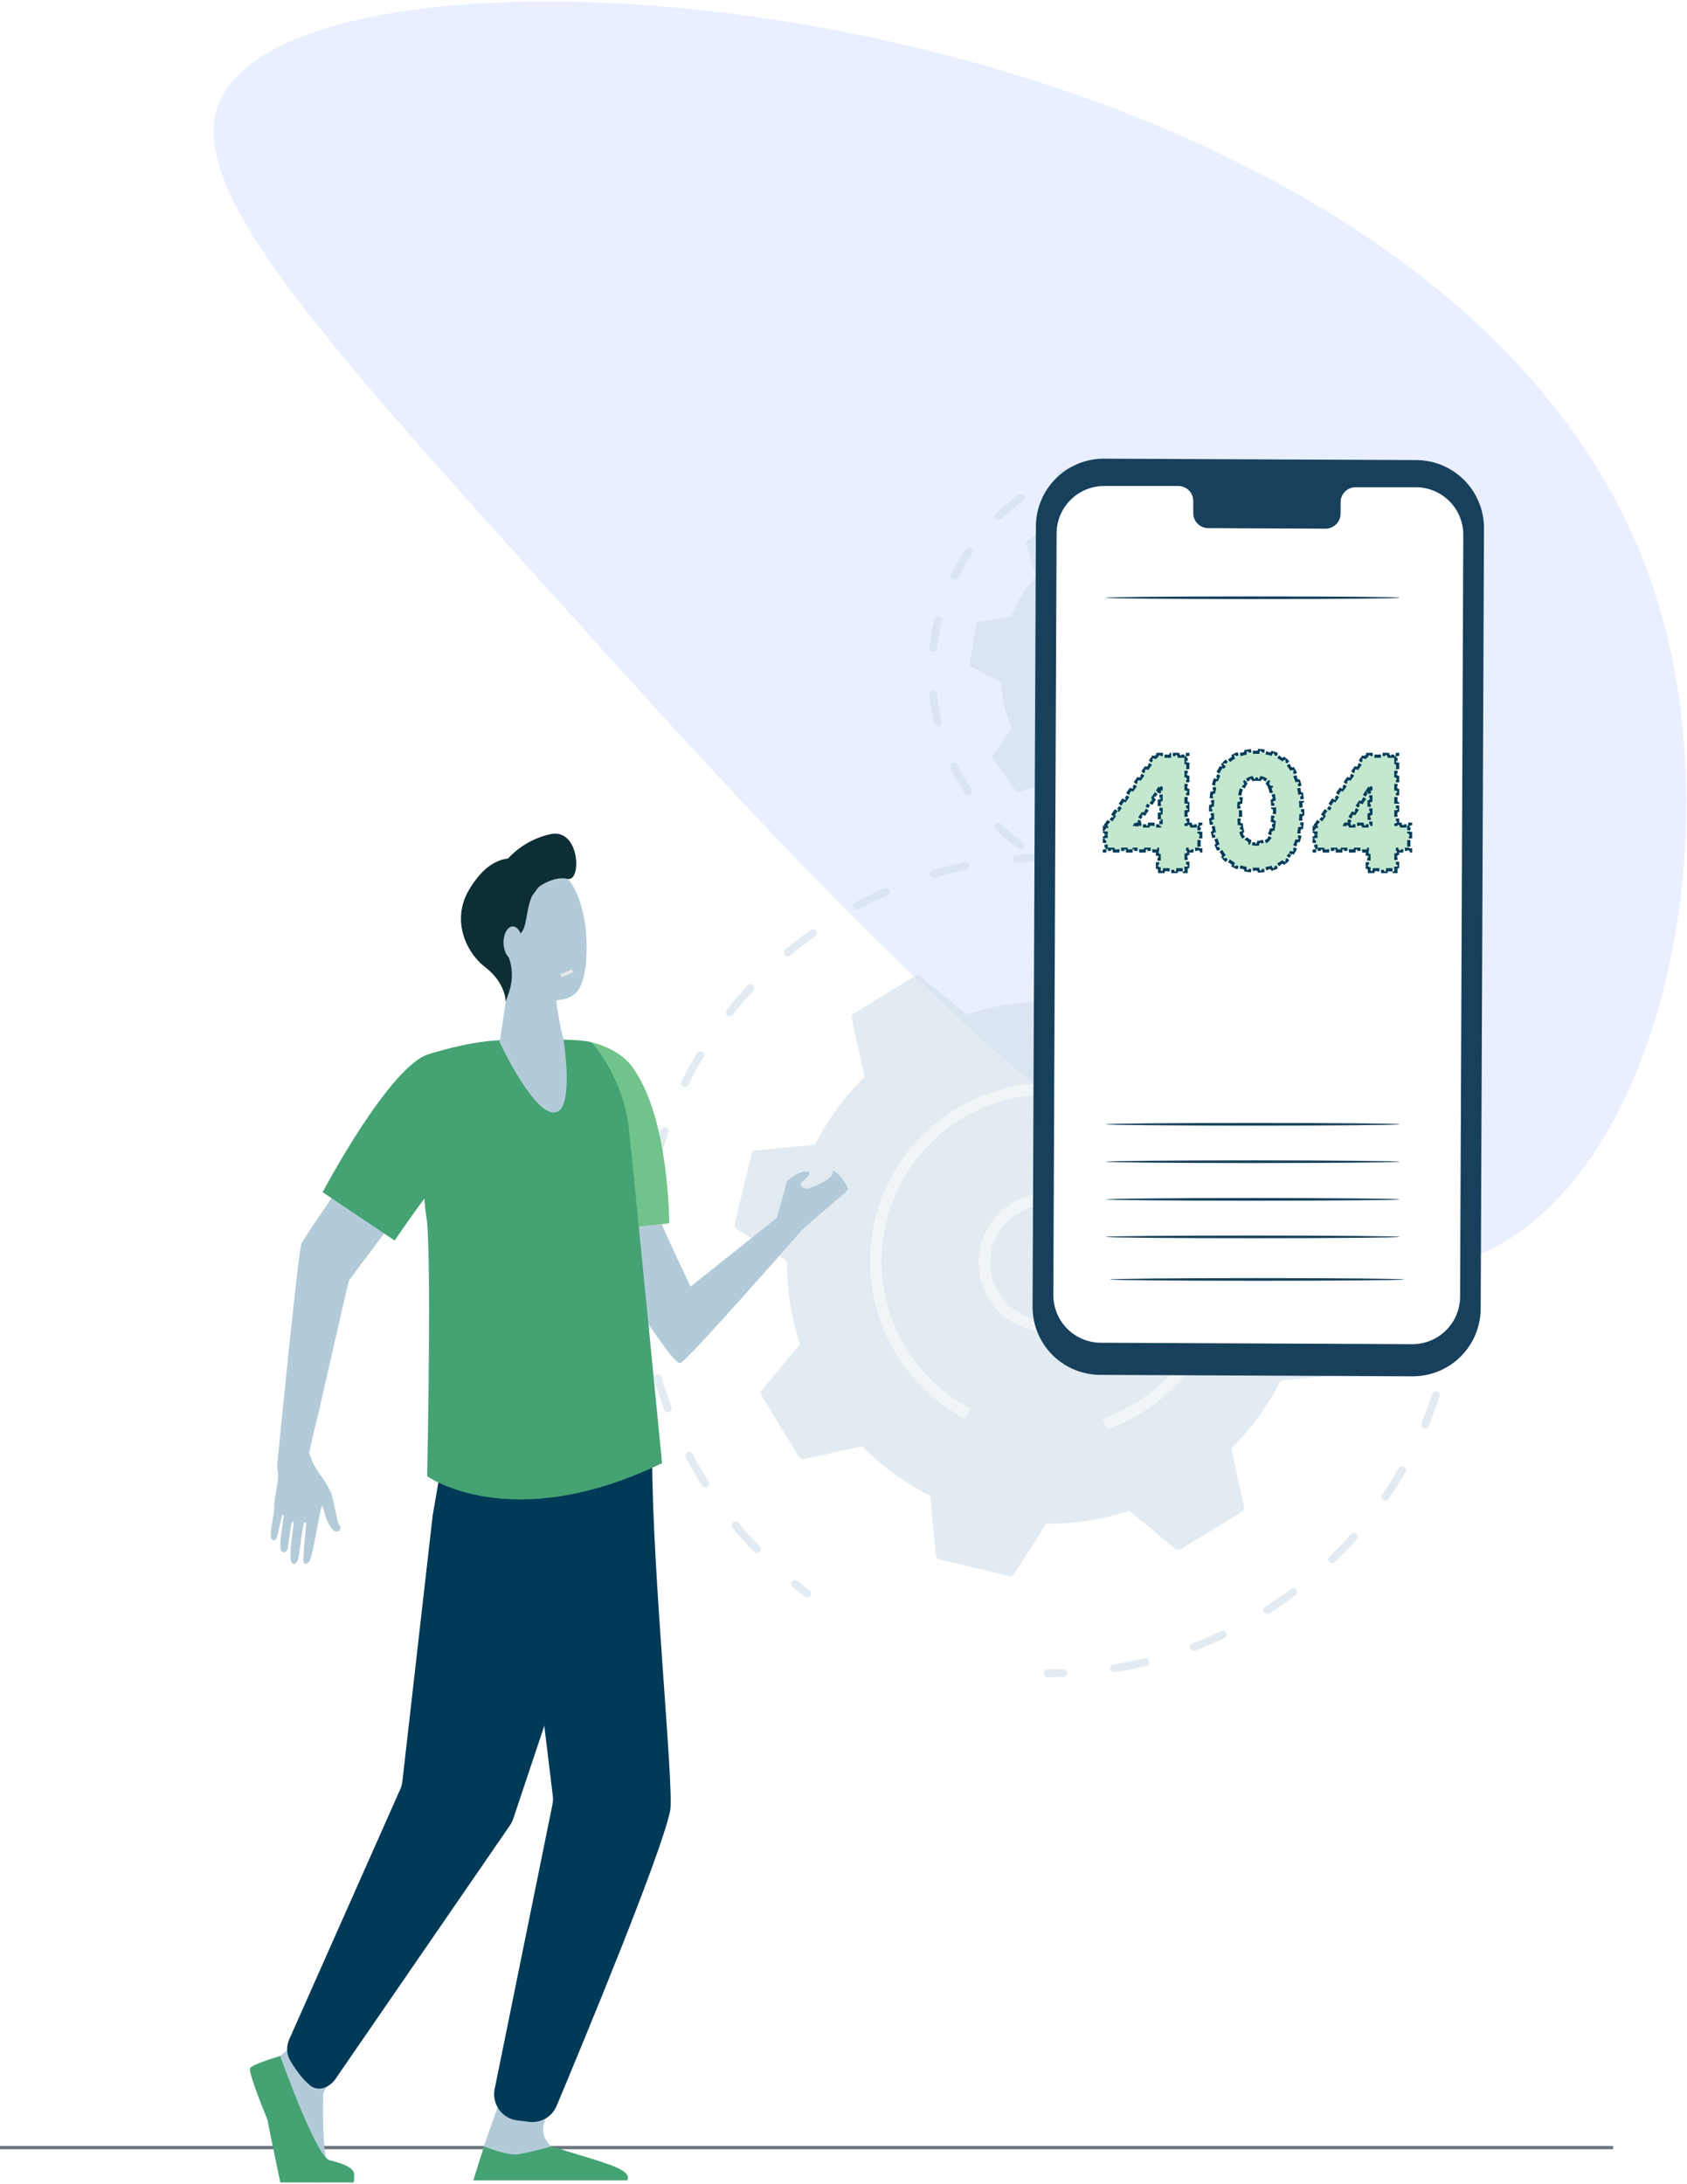 <svg viewBox="0 0 513 664" fill="none" xmlns="http://www.w3.org/2000/svg">
    <path d="M67.609 29.175C54.197 54.602 93.096 97.701 170.429 183.381C261.451 284.236 376.317 411.504 449.682 381.455C503.678 359.34 527.92 254.966 502.963 179.343C443.501 -0.816 100.028 -32.278 67.609 29.175Z" fill="#E9EFFE" />
    <g opacity="0.8">
        <path opacity="0.8" d="M245.427 485.657C245.202 485.645 244.985 485.567 244.804 485.432C243.541 484.498 242.278 483.528 241.05 482.548C240.93 482.451 240.829 482.332 240.755 482.197C240.68 482.062 240.633 481.914 240.616 481.761C240.599 481.608 240.612 481.452 240.655 481.304C240.698 481.156 240.769 481.018 240.865 480.897C240.962 480.777 241.081 480.677 241.216 480.602C241.35 480.528 241.499 480.481 241.652 480.463C241.805 480.446 241.96 480.459 242.108 480.502C242.256 480.545 242.394 480.617 242.515 480.713C243.72 481.676 244.96 482.634 246.199 483.552C246.418 483.694 246.582 483.906 246.664 484.154C246.746 484.402 246.742 484.67 246.653 484.915C246.563 485.16 246.393 485.367 246.17 485.503C245.948 485.639 245.685 485.696 245.427 485.663V485.657Z" fill="#D1E0E8" />
        <path opacity="0.8" d="M230.059 472.18C229.765 472.163 229.489 472.035 229.286 471.822C227.037 469.514 224.841 467.033 222.765 464.517C222.567 464.277 222.472 463.968 222.502 463.658C222.531 463.348 222.683 463.062 222.923 462.864C223.163 462.666 223.472 462.572 223.782 462.601C224.092 462.631 224.377 462.783 224.575 463.023C226.611 465.492 228.767 467.904 230.976 470.189C231.086 470.299 231.172 470.429 231.23 470.573C231.289 470.717 231.317 470.871 231.314 471.026C231.312 471.181 231.278 471.334 231.215 471.476C231.152 471.617 231.061 471.745 230.947 471.851C230.829 471.963 230.69 472.051 230.537 472.107C230.384 472.164 230.222 472.189 230.059 472.18ZM214.352 452.17C214.166 452.16 213.986 452.106 213.827 452.011C213.667 451.917 213.533 451.785 213.435 451.628C211.705 448.87 210.038 446.02 208.522 443.152C208.45 443.016 208.405 442.867 208.391 442.714C208.376 442.561 208.392 442.406 208.438 442.259C208.483 442.112 208.557 441.976 208.655 441.857C208.753 441.738 208.873 441.64 209.009 441.568C209.145 441.496 209.294 441.452 209.447 441.437C209.6 441.423 209.754 441.439 209.901 441.484C210.048 441.529 210.185 441.603 210.303 441.701C210.422 441.799 210.52 441.92 210.592 442.056C212.085 444.872 213.706 447.67 215.418 450.37C215.504 450.5 215.562 450.645 215.59 450.797C215.618 450.95 215.615 451.107 215.581 451.258C215.547 451.409 215.483 451.552 215.393 451.678C215.302 451.804 215.187 451.911 215.055 451.991C214.847 452.129 214.6 452.196 214.352 452.182V452.17ZM203.015 429.403C202.789 429.392 202.57 429.314 202.388 429.18C202.205 429.045 202.066 428.86 201.988 428.647C200.835 425.601 199.809 422.474 198.903 419.346C198.861 419.198 198.848 419.042 198.865 418.889C198.882 418.735 198.929 418.587 199.004 418.451C199.079 418.316 199.179 418.197 199.3 418.1C199.421 418.004 199.559 417.932 199.708 417.89C199.856 417.847 200.012 417.834 200.165 417.851C200.319 417.868 200.467 417.915 200.602 417.99C200.738 418.065 200.857 418.166 200.953 418.286C201.049 418.407 201.121 418.546 201.164 418.694C202.046 421.764 203.061 424.833 204.185 427.816C204.26 427.998 204.286 428.196 204.262 428.391C204.239 428.586 204.166 428.772 204.05 428.931C203.935 429.09 203.781 429.217 203.603 429.299C203.424 429.382 203.228 429.418 203.032 429.403H203.015ZM196.574 404.795C196.306 404.782 196.051 404.675 195.853 404.494C195.656 404.313 195.527 404.069 195.49 403.803C194.994 400.595 194.625 397.318 194.383 394.069C194.36 393.759 194.461 393.452 194.664 393.216C194.868 392.98 195.156 392.835 195.467 392.812C195.777 392.789 196.084 392.89 196.32 393.093C196.556 393.297 196.701 393.586 196.724 393.896C196.96 397.081 197.3 400.295 197.808 403.445C197.834 403.598 197.829 403.754 197.794 403.905C197.758 404.055 197.693 404.198 197.601 404.322C197.51 404.447 197.394 404.553 197.261 404.632C197.128 404.711 196.981 404.763 196.828 404.784C196.744 404.803 196.659 404.811 196.574 404.807V404.795ZM195.317 379.409C195.163 379.402 195.013 379.365 194.874 379.299C194.735 379.233 194.61 379.141 194.508 379.026C194.405 378.912 194.326 378.778 194.276 378.632C194.226 378.487 194.205 378.333 194.215 378.18L194.279 377.072C194.458 374.187 194.74 371.302 195.115 368.417C195.155 368.111 195.316 367.834 195.561 367.646C195.806 367.458 196.115 367.376 196.421 367.416C196.727 367.457 197.004 367.617 197.192 367.862C197.379 368.107 197.462 368.417 197.421 368.723C197.052 371.527 196.776 374.383 196.603 377.21L196.539 378.295C196.534 378.45 196.498 378.603 196.433 378.743C196.367 378.884 196.274 379.01 196.159 379.114C196.044 379.218 195.909 379.298 195.762 379.349C195.615 379.399 195.46 379.42 195.305 379.409H195.317ZM199.249 354.281L199.025 354.247C198.874 354.21 198.732 354.143 198.608 354.05C198.484 353.958 198.379 353.841 198.301 353.706C198.223 353.572 198.173 353.424 198.154 353.27C198.134 353.116 198.146 352.96 198.188 352.81C199.013 349.666 199.976 346.515 201.072 343.446C201.122 343.3 201.201 343.166 201.303 343.05C201.405 342.935 201.529 342.841 201.668 342.773C201.807 342.706 201.957 342.666 202.111 342.657C202.265 342.647 202.419 342.669 202.565 342.719C202.711 342.769 202.845 342.848 202.961 342.95C203.076 343.053 203.17 343.177 203.238 343.316C203.305 343.454 203.345 343.605 203.354 343.759C203.363 343.913 203.342 344.068 203.292 344.213C202.242 347.231 201.297 350.324 200.483 353.41C200.416 353.679 200.254 353.914 200.027 354.073C199.801 354.231 199.525 354.304 199.249 354.276V354.281ZM208.193 330.476C208.036 330.469 207.883 330.427 207.743 330.355C207.604 330.288 207.479 330.193 207.376 330.077C207.274 329.961 207.196 329.825 207.147 329.678C207.098 329.531 207.079 329.376 207.091 329.222C207.104 329.067 207.147 328.917 207.219 328.779C208.666 325.895 210.246 322.981 211.918 320.194C211.998 320.062 212.102 319.947 212.226 319.855C212.35 319.763 212.491 319.697 212.641 319.66C212.791 319.622 212.946 319.615 213.099 319.638C213.251 319.661 213.398 319.714 213.53 319.793C213.662 319.873 213.777 319.978 213.869 320.102C213.96 320.226 214.027 320.367 214.064 320.516C214.101 320.666 214.109 320.822 214.086 320.974C214.063 321.127 214.01 321.274 213.931 321.406C212.293 324.141 210.736 326.974 209.317 329.83C209.216 330.037 209.054 330.208 208.854 330.322C208.653 330.437 208.423 330.488 208.193 330.47V330.476ZM221.807 309.007C221.568 308.992 221.339 308.906 221.15 308.759C221.027 308.664 220.924 308.546 220.847 308.412C220.771 308.277 220.722 308.128 220.705 307.974C220.687 307.82 220.7 307.664 220.744 307.515C220.788 307.366 220.861 307.228 220.96 307.108C222.972 304.558 225.112 302.054 227.303 299.671C227.515 299.442 227.809 299.306 228.121 299.293C228.433 299.281 228.737 299.393 228.966 299.605C229.196 299.817 229.332 300.111 229.344 300.423C229.357 300.736 229.244 301.04 229.033 301.27C226.865 303.606 224.766 306.058 222.788 308.562C222.672 308.71 222.522 308.826 222.352 308.903C222.181 308.979 221.994 309.013 221.807 309.001V309.007ZM239.533 290.792C239.374 290.781 239.218 290.738 239.075 290.666C238.932 290.594 238.806 290.493 238.703 290.371C238.598 290.254 238.518 290.118 238.467 289.97C238.417 289.822 238.397 289.666 238.409 289.51C238.421 289.354 238.464 289.202 238.536 289.063C238.609 288.924 238.709 288.802 238.83 288.703C241.321 286.62 243.927 284.612 246.58 282.726C246.705 282.636 246.847 282.572 246.997 282.538C247.147 282.503 247.302 282.499 247.454 282.524C247.606 282.549 247.751 282.605 247.881 282.686C248.012 282.768 248.125 282.874 248.214 283C248.304 283.125 248.368 283.267 248.402 283.417C248.437 283.567 248.441 283.722 248.416 283.874C248.391 284.026 248.336 284.172 248.254 284.302C248.172 284.433 248.066 284.546 247.941 284.635C245.34 286.488 242.78 288.467 240.335 290.509C240.11 290.696 239.825 290.794 239.533 290.786V290.792ZM260.598 276.552C260.331 276.557 260.072 276.469 259.863 276.304C259.654 276.138 259.509 275.906 259.452 275.646C259.395 275.385 259.429 275.113 259.55 274.876C259.671 274.638 259.87 274.45 260.113 274.342C262.996 272.802 265.949 271.359 268.919 270.05C269.204 269.924 269.527 269.917 269.817 270.03C270.108 270.143 270.341 270.367 270.467 270.653C270.592 270.938 270.599 271.262 270.486 271.552C270.373 271.843 270.149 272.076 269.864 272.202C266.981 273.483 264.046 274.902 261.215 276.414C261.025 276.514 260.812 276.56 260.598 276.546V276.552ZM284.113 266.888C283.807 266.922 283.5 266.834 283.259 266.642C283.019 266.45 282.864 266.17 282.83 265.864C282.795 265.558 282.884 265.251 283.076 265.01C283.268 264.769 283.547 264.614 283.853 264.58C286.967 263.663 290.162 262.849 293.351 262.186C293.502 262.154 293.658 262.152 293.81 262.181C293.962 262.209 294.107 262.268 294.237 262.352C294.367 262.437 294.478 262.546 294.565 262.674C294.653 262.802 294.714 262.946 294.746 263.097C294.778 263.249 294.779 263.405 294.751 263.557C294.722 263.709 294.664 263.854 294.579 263.984C294.495 264.114 294.386 264.226 294.258 264.313C294.13 264.4 293.986 264.462 293.835 264.493C290.71 265.157 287.573 265.947 284.516 266.847C284.385 266.882 284.248 266.893 284.113 266.882V266.888Z" fill="#D1E0E8" />
        <path opacity="0.8" d="M309.179 262.243C308.869 262.243 308.571 262.12 308.352 261.9C308.132 261.681 308.009 261.383 308.009 261.072C308.009 260.761 308.132 260.464 308.352 260.244C308.571 260.024 308.869 259.901 309.179 259.901C310.754 259.78 312.339 259.682 313.902 259.618C314.213 259.605 314.517 259.716 314.746 259.927C314.975 260.138 315.111 260.432 315.124 260.743C315.137 261.055 315.026 261.358 314.815 261.588C314.605 261.817 314.311 261.953 314 261.966C312.466 262.03 310.909 262.122 309.387 262.243H309.179Z" fill="#D1E0E8" />
        <path opacity="0.8" d="M404.393 295.869C404.117 295.85 403.856 295.736 403.655 295.546C402.536 294.484 401.383 293.428 400.195 292.407C399.966 292.201 399.828 291.913 399.811 291.605C399.794 291.297 399.9 290.995 400.106 290.766C400.312 290.536 400.6 290.398 400.908 290.381C401.215 290.364 401.517 290.47 401.746 290.676C402.929 291.715 404.105 292.788 405.241 293.873C405.356 293.977 405.448 294.104 405.513 294.245C405.577 294.386 405.613 294.539 405.617 294.694C405.621 294.849 405.594 295.003 405.538 295.148C405.481 295.292 405.396 295.424 405.287 295.534C405.169 295.649 405.029 295.738 404.875 295.795C404.721 295.853 404.557 295.878 404.393 295.869Z" fill="#D1E0E8" />
        <path opacity="0.8" d="M338.784 508.355C338.478 508.37 338.179 508.262 337.952 508.056C337.725 507.85 337.59 507.562 337.576 507.256C337.561 506.95 337.669 506.651 337.875 506.424C338.081 506.198 338.368 506.062 338.674 506.048C341.776 505.551 344.89 504.928 347.941 504.19C348.246 504.113 348.57 504.161 348.841 504.324C349.111 504.486 349.306 504.749 349.382 505.055C349.459 505.361 349.41 505.685 349.248 505.956C349.086 506.226 348.823 506.421 348.517 506.498C345.409 507.248 342.226 507.882 339.066 508.39C338.971 508.392 338.876 508.381 338.784 508.355ZM362.956 501.905C362.673 501.915 362.396 501.82 362.179 501.639C361.961 501.458 361.817 501.203 361.775 500.923C361.733 500.643 361.796 500.357 361.951 500.12C362.106 499.883 362.342 499.711 362.616 499.637C365.545 498.524 368.475 497.278 371.317 495.939C371.457 495.874 371.608 495.836 371.762 495.829C371.917 495.822 372.071 495.845 372.216 495.898C372.361 495.95 372.494 496.031 372.608 496.135C372.722 496.239 372.815 496.365 372.88 496.505C372.946 496.644 372.983 496.796 372.99 496.95C372.997 497.104 372.974 497.258 372.921 497.403C372.869 497.549 372.788 497.682 372.684 497.796C372.58 497.91 372.455 498.003 372.315 498.068C369.432 499.43 366.433 500.699 363.446 501.83C363.291 501.891 363.123 501.917 362.956 501.905ZM385.33 490.712C385.141 490.698 384.959 490.638 384.799 490.538C384.639 490.437 384.507 490.299 384.413 490.135C384.327 490.005 384.269 489.86 384.241 489.707C384.213 489.555 384.216 489.398 384.25 489.247C384.284 489.096 384.348 488.953 384.438 488.827C384.529 488.701 384.644 488.594 384.776 488.513C385.353 488.162 385.929 487.798 386.454 487.435C388.53 486.079 390.583 484.636 392.572 483.159C392.822 482.973 393.136 482.894 393.444 482.94C393.752 482.985 394.03 483.151 394.216 483.402C394.401 483.652 394.48 483.966 394.435 484.274C394.389 484.582 394.223 484.86 393.973 485.046C391.949 486.552 389.85 488.017 387.74 489.402L386.01 490.504C385.808 490.639 385.572 490.711 385.33 490.712ZM405.033 475.284C404.737 475.269 404.459 475.141 404.255 474.926C404.145 474.816 404.059 474.685 404.002 474.541C403.944 474.397 403.916 474.243 403.919 474.088C403.922 473.933 403.957 473.78 404.02 473.638C404.084 473.497 404.175 473.369 404.289 473.264C406.555 471.095 408.758 468.804 410.846 466.467C410.948 466.354 411.072 466.261 411.21 466.196C411.349 466.13 411.499 466.092 411.652 466.084C411.804 466.077 411.957 466.099 412.101 466.151C412.246 466.202 412.378 466.281 412.492 466.384C412.606 466.486 412.698 466.611 412.764 466.749C412.829 466.887 412.867 467.037 412.875 467.19C412.883 467.343 412.86 467.496 412.809 467.64C412.757 467.785 412.678 467.917 412.576 468.031C410.448 470.414 408.199 472.745 405.892 474.955C405.779 475.066 405.645 475.152 405.497 475.209C405.349 475.265 405.191 475.291 405.033 475.284ZM421.219 456.244C421.013 456.227 420.814 456.158 420.643 456.042C420.514 455.956 420.403 455.845 420.318 455.716C420.233 455.586 420.174 455.441 420.147 455.289C420.119 455.137 420.121 454.98 420.155 454.829C420.189 454.678 420.253 454.535 420.343 454.409C422.119 451.824 423.803 449.135 425.388 446.418C425.541 446.148 425.795 445.949 426.094 445.867C426.393 445.784 426.713 445.823 426.983 445.976C427.253 446.129 427.451 446.383 427.534 446.683C427.616 446.982 427.577 447.302 427.424 447.572C425.821 450.341 424.085 453.082 422.275 455.713C422.16 455.884 422.002 456.021 421.816 456.111C421.631 456.2 421.425 456.238 421.219 456.221V456.244ZM433.231 434.319C433.098 434.307 432.968 434.276 432.844 434.226C432.7 434.168 432.57 434.082 432.46 433.973C432.35 433.863 432.264 433.732 432.206 433.589C432.148 433.445 432.119 433.291 432.122 433.136C432.124 432.981 432.158 432.828 432.222 432.686C433.444 429.801 434.568 426.824 435.566 423.841C435.665 423.546 435.878 423.302 436.157 423.163C436.436 423.025 436.759 423.003 437.054 423.102C437.349 423.202 437.593 423.415 437.731 423.694C437.869 423.973 437.891 424.296 437.792 424.591C436.771 427.626 435.629 430.661 434.384 433.603C434.285 433.822 434.122 434.004 433.915 434.125C433.708 434.246 433.469 434.299 433.231 434.278V434.319ZM440.606 410.403C440.552 410.409 440.498 410.409 440.444 410.403C440.293 410.375 440.148 410.317 440.019 410.232C439.89 410.147 439.78 410.036 439.694 409.908C439.609 409.779 439.55 409.635 439.522 409.483C439.493 409.331 439.495 409.175 439.528 409.024C440.145 405.943 440.652 402.805 441.038 399.683C441.055 399.53 441.102 399.381 441.177 399.246C441.251 399.111 441.352 398.992 441.474 398.897C441.596 398.802 441.735 398.732 441.884 398.691C442.033 398.651 442.189 398.641 442.341 398.662C442.496 398.678 442.646 398.724 442.782 398.799C442.918 398.874 443.038 398.976 443.134 399.098C443.229 399.22 443.3 399.361 443.34 399.511C443.38 399.661 443.39 399.818 443.368 399.972C442.976 403.145 442.457 406.318 441.828 409.486C441.763 409.754 441.604 409.99 441.38 410.151C441.155 410.312 440.881 410.387 440.606 410.363V410.403ZM443.051 385.496C442.755 385.481 442.476 385.353 442.272 385.138C442.068 384.923 441.955 384.638 441.955 384.342C441.955 381.203 441.817 378.024 441.563 374.891C441.539 374.58 441.639 374.273 441.841 374.036C442.043 373.799 442.331 373.652 442.641 373.627C442.952 373.603 443.259 373.703 443.496 373.905C443.733 374.107 443.88 374.396 443.904 374.706C444.158 377.897 444.291 381.139 444.302 384.336C444.302 384.642 444.181 384.935 443.964 385.152C443.748 385.368 443.455 385.49 443.149 385.49L443.051 385.496ZM440.462 360.605C440.204 360.592 439.959 360.492 439.764 360.323C439.57 360.153 439.438 359.924 439.389 359.67C438.749 356.595 437.976 353.508 437.083 350.491C437.04 350.343 437.027 350.188 437.044 350.034C437.061 349.881 437.108 349.733 437.182 349.598C437.257 349.463 437.357 349.344 437.478 349.247C437.598 349.151 437.736 349.08 437.884 349.037C438.032 348.994 438.187 348.981 438.34 348.998C438.494 349.015 438.642 349.062 438.777 349.137C438.912 349.211 439.031 349.312 439.127 349.432C439.223 349.552 439.294 349.691 439.337 349.839C440.231 352.908 441.015 356.059 441.644 359.191C441.678 359.343 441.682 359.5 441.654 359.652C441.627 359.805 441.569 359.951 441.484 360.081C441.399 360.21 441.288 360.322 441.159 360.408C441.03 360.494 440.885 360.553 440.733 360.582C440.642 360.585 440.551 360.579 440.462 360.565V360.605ZM432.902 336.747C432.685 336.736 432.475 336.663 432.298 336.537C432.12 336.412 431.982 336.239 431.899 336.038C430.647 333.153 429.275 330.268 427.805 327.51C427.733 327.374 427.688 327.224 427.674 327.071C427.66 326.917 427.676 326.763 427.721 326.615C427.767 326.468 427.841 326.331 427.939 326.212C428.038 326.094 428.158 325.995 428.295 325.923C428.431 325.851 428.58 325.807 428.734 325.793C428.887 325.778 429.042 325.795 429.189 325.84C429.336 325.886 429.473 325.96 429.592 326.058C429.71 326.157 429.809 326.277 429.88 326.414C431.374 329.247 432.764 332.184 434.05 335.103C434.114 335.244 434.149 335.397 434.153 335.552C434.157 335.707 434.13 335.862 434.073 336.006C434.016 336.151 433.93 336.282 433.821 336.392C433.712 336.503 433.582 336.59 433.438 336.649C433.266 336.707 433.083 336.727 432.902 336.707V336.747ZM420.695 314.892C420.518 314.882 420.346 314.831 420.192 314.744C420.038 314.657 419.906 314.536 419.807 314.39C418.008 311.811 416.087 309.272 414.104 306.843C413.907 306.602 413.814 306.293 413.846 305.983C413.877 305.674 414.03 305.39 414.271 305.193C414.512 304.996 414.821 304.903 415.13 304.935C415.439 304.966 415.724 305.119 415.92 305.36C417.944 307.83 419.899 310.42 421.733 313.045C421.824 313.171 421.889 313.314 421.924 313.466C421.958 313.617 421.962 313.774 421.935 313.927C421.907 314.081 421.849 314.226 421.764 314.356C421.678 314.486 421.568 314.598 421.438 314.684C421.217 314.823 420.954 314.882 420.695 314.851V314.892Z" fill="#D1E0E8" />
        <path opacity="0.8" d="M318.601 509.913C318.29 509.903 317.996 509.769 317.784 509.541C317.571 509.313 317.458 509.01 317.468 508.699C317.479 508.387 317.613 508.093 317.841 507.88C318.068 507.668 318.371 507.554 318.682 507.565C320.216 507.565 321.779 507.565 323.295 507.501C323.606 507.491 323.909 507.604 324.137 507.817C324.364 508.029 324.498 508.324 324.509 508.635C324.52 508.947 324.406 509.25 324.194 509.477C323.981 509.705 323.687 509.839 323.376 509.85C321.796 509.902 320.205 509.925 318.636 509.919L318.601 509.913Z" fill="#D1E0E8" />
        <path opacity="0.8" d="M306.792 479.178C307.093 479.251 307.409 479.228 307.697 479.112C307.984 478.996 308.228 478.793 308.395 478.532L318.152 463.271C326.725 463.339 335.252 462.006 343.397 459.325L357.345 470.864C357.584 471.064 357.88 471.183 358.19 471.206C358.5 471.229 358.81 471.153 359.075 470.991L377.608 459.665C377.873 459.504 378.08 459.265 378.202 458.981C378.324 458.696 378.354 458.381 378.289 458.078L374.408 440.394C380.513 434.37 385.595 427.389 389.453 419.727L407.478 417.996C407.79 417.968 408.084 417.84 408.319 417.633C408.553 417.425 408.715 417.148 408.781 416.842L413.89 395.72C413.962 395.418 413.939 395.102 413.823 394.815C413.707 394.527 413.505 394.283 413.245 394.116L397.981 384.382C398.049 375.802 396.717 367.268 394.037 359.117L405.569 345.165C405.767 344.925 405.885 344.63 405.907 344.319C405.929 344.009 405.853 343.7 405.691 343.435L394.371 324.885C394.211 324.62 393.972 324.413 393.687 324.292C393.403 324.171 393.087 324.142 392.785 324.21L375.112 328.093C369.089 321.985 362.113 316.899 354.457 313.034L352.727 295.004C352.697 294.692 352.569 294.397 352.362 294.162C352.155 293.927 351.879 293.763 351.573 293.694L330.515 288.594C330.213 288.52 329.897 288.543 329.609 288.659C329.322 288.775 329.078 288.978 328.912 289.24L319.155 304.495C310.579 304.432 302.051 305.767 293.904 308.447L279.961 296.908C279.722 296.708 279.426 296.589 279.116 296.567C278.805 296.546 278.496 296.622 278.231 296.787L259.692 308.107C259.428 308.269 259.221 308.509 259.1 308.795C258.979 309.08 258.95 309.396 259.018 309.699L262.898 327.383C256.791 333.407 251.707 340.388 247.848 348.05L229.828 349.781C229.516 349.811 229.222 349.939 228.987 350.146C228.752 350.353 228.588 350.629 228.519 350.935L223.416 372.058C223.343 372.359 223.366 372.676 223.482 372.963C223.598 373.251 223.801 373.495 224.062 373.662L239.308 383.424C239.245 392.003 240.579 400.535 243.258 408.684L231.725 422.641C231.526 422.88 231.407 423.176 231.385 423.487C231.364 423.798 231.44 424.107 231.604 424.372L242.918 442.916C243.08 443.18 243.32 443.387 243.605 443.509C243.89 443.631 244.206 443.662 244.509 443.596L262.183 439.713C268.201 445.823 275.176 450.908 282.833 454.767L284.563 472.803C284.591 473.115 284.718 473.409 284.926 473.644C285.133 473.878 285.41 474.04 285.716 474.107L306.792 479.178Z" fill="#D1E0E8" />
        <path opacity="0.5" d="M317.316 404.899C311.804 404.552 306.648 402.055 302.957 397.943C299.267 393.832 297.337 388.435 297.582 382.914C297.828 377.394 300.23 372.19 304.27 368.423C308.311 364.656 313.669 362.626 319.19 362.771C324.711 362.916 329.955 365.224 333.793 369.197C337.631 373.171 339.757 378.494 339.713 384.02C339.669 389.546 337.459 394.834 333.558 398.746C329.658 402.658 324.378 404.882 318.855 404.939C318.342 404.945 317.829 404.934 317.316 404.899ZM319.743 366.392C316.813 366.207 313.883 366.762 311.222 368.005C308.562 369.249 306.256 371.141 304.517 373.509C302.779 375.877 301.662 378.643 301.271 381.555C300.88 384.467 301.226 387.431 302.279 390.174C303.331 392.917 305.055 395.352 307.293 397.254C309.531 399.156 312.21 400.465 315.086 401.061C317.961 401.657 320.94 401.52 323.749 400.663C326.558 399.807 329.106 398.257 331.161 396.158C333.511 393.759 335.123 390.736 335.805 387.447C336.487 384.158 336.21 380.742 335.007 377.606C333.804 374.47 331.726 371.746 329.02 369.758C326.314 367.77 323.094 366.601 319.743 366.392Z" fill="white" />
        <path opacity="0.5" d="M336.523 434.625L335.37 431.295C338.772 430.104 342.038 428.557 345.115 426.68C354.654 420.848 361.995 412.023 365.995 401.579C369.995 391.135 370.428 379.66 367.227 368.944C364.025 358.228 357.37 348.874 348.298 342.339C339.227 335.805 328.249 332.458 317.077 332.821C305.905 333.183 295.167 337.235 286.537 344.344C277.908 351.454 271.873 361.22 269.373 372.121C266.873 383.022 268.048 394.445 272.716 404.607C277.384 414.77 285.282 423.101 295.178 428.301L293.541 431.417C282.958 425.854 274.512 416.944 269.52 406.075C264.529 395.206 263.272 382.99 265.947 371.332C268.621 359.674 275.077 349.229 284.306 341.627C293.535 334.024 305.019 329.692 316.967 329.304C328.915 328.917 340.656 332.497 350.357 339.486C360.059 346.475 367.176 356.48 370.599 367.941C374.022 379.401 373.558 391.673 369.28 402.842C365.002 414.011 357.15 423.45 346.949 429.686L345.997 430.263L345.945 430.297C343.542 431.691 341.036 432.901 338.449 433.915L338.368 433.95L338.253 433.99L337.965 434.1C337.434 434.29 336.99 434.463 336.523 434.625Z" fill="white" />
        <path opacity="0.8" d="M347.128 257.547L351.902 248.592C356.694 248.247 361.397 247.122 365.828 245.263L374.126 251.085C374.267 251.185 374.437 251.238 374.61 251.238C374.783 251.238 374.953 251.185 375.094 251.085L384.943 243.936C385.084 243.834 385.189 243.692 385.245 243.527C385.301 243.363 385.304 243.185 385.255 243.019L382.302 233.314C385.447 229.677 387.979 225.551 389.799 221.1L399.792 219.369C399.963 219.339 400.12 219.256 400.241 219.132C400.362 219.008 400.441 218.848 400.466 218.676L402.381 206.652C402.409 206.482 402.382 206.306 402.306 206.151C402.229 205.996 402.106 205.869 401.954 205.787L392.999 201.01C392.657 196.215 391.535 191.509 389.678 187.076L395.496 178.767C395.595 178.626 395.649 178.456 395.649 178.283C395.649 178.109 395.595 177.94 395.496 177.798L388.351 167.943C388.249 167.803 388.106 167.698 387.942 167.643C387.777 167.589 387.6 167.587 387.434 167.638L377.735 170.592C374.104 167.443 369.982 164.91 365.534 163.091L363.775 153.098C363.744 152.927 363.661 152.77 363.537 152.648C363.413 152.526 363.255 152.445 363.083 152.417L351.072 150.502C350.9 150.473 350.723 150.5 350.566 150.577C350.41 150.655 350.282 150.78 350.201 150.934L345.427 159.889C340.635 160.234 335.931 161.359 331.501 163.218L323.203 157.396C323.061 157.297 322.892 157.243 322.719 157.243C322.545 157.243 322.376 157.297 322.234 157.396L312.385 164.545C312.244 164.646 312.138 164.789 312.082 164.954C312.026 165.118 312.023 165.296 312.074 165.463L315.026 175.167C311.881 178.804 309.349 182.93 307.53 187.382L297.537 189.113C297.366 189.142 297.209 189.225 297.088 189.349C296.966 189.474 296.888 189.633 296.862 189.805L294.948 201.829C294.92 202 294.946 202.175 295.023 202.33C295.099 202.485 295.222 202.613 295.375 202.694L304.33 207.472C304.673 212.266 305.795 216.972 307.651 221.405L301.833 229.714C301.733 229.856 301.68 230.025 301.68 230.199C301.68 230.372 301.733 230.541 301.833 230.683L308.977 240.538C309.079 240.678 309.222 240.783 309.387 240.838C309.551 240.893 309.729 240.895 309.894 240.844L319.593 237.89C323.227 241.036 327.348 243.569 331.795 245.39L333.525 255.383C333.556 255.554 333.639 255.712 333.763 255.833C333.887 255.955 334.045 256.036 334.217 256.064L346.228 257.98C346.404 258.012 346.587 257.988 346.748 257.91C346.91 257.832 347.043 257.705 347.128 257.547Z" fill="#D1E0E8" />
        <path opacity="0.5" d="M347.849 216.767C344.589 216.566 341.534 215.11 339.324 212.704C337.114 210.298 335.922 207.128 335.998 203.862C336.074 200.595 337.411 197.484 339.73 195.183C342.049 192.882 345.169 191.569 348.434 191.52C351.699 191.472 354.857 192.69 357.243 194.921C359.63 197.152 361.06 200.22 361.233 203.484C361.407 206.747 360.31 209.95 358.174 212.421C356.037 214.893 353.027 216.44 349.774 216.738C349.134 216.796 348.49 216.806 347.849 216.767ZM349.221 195.188C347.074 195.054 344.95 195.69 343.23 196.983C341.51 198.275 340.306 200.138 339.836 202.238C339.365 204.338 339.658 206.538 340.663 208.441C341.667 210.344 343.316 211.827 345.315 212.623C347.313 213.419 349.53 213.476 351.567 212.783C353.603 212.091 355.327 210.695 356.427 208.846C357.528 206.997 357.933 204.815 357.571 202.694C357.209 200.572 356.103 198.65 354.451 197.271C352.974 196.037 351.141 195.308 349.221 195.188Z" fill="white" />
        <path opacity="0.8" d="M326.72 266.894C326.612 266.887 326.505 266.864 326.403 266.825C324.904 266.294 323.41 265.671 321.963 265.065C321.819 265.005 321.689 264.917 321.58 264.806C321.471 264.695 321.386 264.563 321.329 264.418C321.273 264.273 321.246 264.118 321.251 263.962C321.256 263.807 321.292 263.654 321.358 263.513C321.42 263.372 321.51 263.245 321.621 263.14C321.733 263.035 321.865 262.953 322.009 262.899C322.153 262.845 322.306 262.821 322.46 262.827C322.613 262.833 322.764 262.87 322.903 262.936C324.304 263.547 325.746 264.124 327.187 264.667C327.493 264.729 327.762 264.91 327.935 265.17C328.107 265.43 328.169 265.748 328.107 266.054C328.045 266.36 327.864 266.629 327.604 266.802C327.344 266.974 327.026 267.037 326.72 266.975V266.894Z" fill="#D1E0E8" />
        <path opacity="0.8" d="M310.125 258.124C309.903 258.107 309.689 258.029 309.508 257.899C308.355 257.039 307.201 256.139 306.048 255.21C304.895 254.281 303.776 253.243 302.698 252.21C302.473 251.995 302.343 251.699 302.336 251.388C302.329 251.077 302.446 250.776 302.66 250.551C302.875 250.326 303.171 250.196 303.482 250.189C303.793 250.182 304.093 250.298 304.318 250.513C305.362 251.512 306.452 252.481 307.553 253.398C308.655 254.316 309.744 255.17 310.869 255.995C311.093 256.134 311.263 256.347 311.35 256.597C311.437 256.846 311.435 257.118 311.345 257.367C311.255 257.616 311.083 257.826 310.856 257.963C310.63 258.1 310.364 258.154 310.102 258.118L310.125 258.124ZM294.371 241.726C294.19 241.717 294.014 241.665 293.857 241.575C293.699 241.485 293.566 241.359 293.466 241.207C291.822 238.75 290.343 236.186 289.037 233.533C288.901 233.253 288.881 232.93 288.982 232.635C289.083 232.341 289.297 232.098 289.577 231.961C289.857 231.824 290.179 231.804 290.474 231.905C290.769 232.006 291.011 232.22 291.148 232.501C292.404 235.06 293.83 237.533 295.415 239.903C295.503 240.03 295.565 240.174 295.596 240.325C295.628 240.477 295.629 240.633 295.598 240.785C295.568 240.937 295.508 241.081 295.421 241.209C295.334 241.337 295.222 241.446 295.092 241.53C294.878 241.668 294.625 241.73 294.371 241.709V241.726ZM285.214 220.909C284.963 220.897 284.724 220.803 284.531 220.641C284.338 220.48 284.204 220.26 284.148 220.015C283.447 217.142 282.939 214.226 282.625 211.285C282.609 211.134 282.623 210.981 282.666 210.834C282.709 210.688 282.78 210.552 282.875 210.433C282.971 210.314 283.089 210.216 283.223 210.143C283.356 210.07 283.503 210.024 283.655 210.007C283.806 209.991 283.959 210.005 284.105 210.048C284.252 210.091 284.388 210.162 284.506 210.258C284.625 210.353 284.724 210.471 284.797 210.605C284.87 210.739 284.916 210.886 284.932 211.037C285.239 213.872 285.731 216.684 286.402 219.455C286.442 219.605 286.451 219.761 286.429 219.914C286.406 220.068 286.354 220.215 286.274 220.347C286.193 220.48 286.087 220.595 285.962 220.685C285.836 220.776 285.694 220.84 285.543 220.875C285.435 220.895 285.324 220.901 285.214 220.892V220.909ZM283.738 198.211H283.681C283.526 198.197 283.376 198.152 283.24 198.078C283.103 198.005 282.983 197.904 282.886 197.783C282.789 197.662 282.717 197.522 282.676 197.373C282.634 197.223 282.623 197.067 282.643 196.913C282.966 193.976 283.484 191.063 284.194 188.195C284.232 188.045 284.299 187.905 284.391 187.781C284.483 187.657 284.599 187.553 284.731 187.474C284.864 187.395 285.011 187.343 285.163 187.32C285.316 187.298 285.471 187.306 285.621 187.344C285.771 187.382 285.911 187.449 286.035 187.541C286.159 187.633 286.263 187.749 286.342 187.882C286.421 188.014 286.473 188.161 286.495 188.314C286.517 188.467 286.509 188.622 286.471 188.772C285.787 191.54 285.288 194.35 284.978 197.184C284.942 197.48 284.792 197.751 284.561 197.939C284.33 198.127 284.035 198.218 283.738 198.194V198.211ZM290.15 176.367C289.994 176.36 289.841 176.32 289.701 176.252C289.56 176.185 289.435 176.091 289.332 175.976C289.229 175.86 289.15 175.724 289.101 175.577C289.051 175.43 289.032 175.274 289.044 175.12C289.056 174.965 289.099 174.814 289.17 174.677C290.487 172.03 291.978 169.474 293.633 167.026C293.72 166.898 293.83 166.789 293.959 166.704C294.087 166.619 294.231 166.56 294.383 166.531C294.534 166.502 294.689 166.503 294.84 166.534C294.991 166.565 295.135 166.625 295.262 166.711C295.39 166.798 295.499 166.909 295.584 167.037C295.669 167.166 295.728 167.31 295.757 167.461C295.786 167.613 295.785 167.768 295.754 167.919C295.723 168.07 295.663 168.214 295.577 168.341C293.98 170.703 292.543 173.168 291.275 175.721C291.174 175.929 291.013 176.102 290.812 176.217C290.611 176.332 290.381 176.385 290.15 176.367ZM303.649 158.071C303.344 158.07 303.052 157.948 302.836 157.731C302.727 157.621 302.641 157.49 302.583 157.346C302.525 157.202 302.497 157.048 302.501 156.893C302.504 156.738 302.538 156.585 302.602 156.443C302.666 156.302 302.757 156.175 302.871 156.069C305.012 154.033 307.285 152.14 309.675 150.403C309.927 150.221 310.241 150.145 310.548 150.194C310.855 150.243 311.13 150.411 311.313 150.663C311.496 150.915 311.571 151.229 311.522 151.536C311.474 151.843 311.305 152.119 311.053 152.302C308.754 153.964 306.567 155.778 304.509 157.731C304.394 157.847 304.256 157.937 304.104 157.996C303.952 158.054 303.789 158.08 303.626 158.071H303.649Z" fill="#D1E0E8" />
        <path opacity="0.8" d="M322.632 145.476C322.416 145.465 322.207 145.393 322.029 145.269C321.852 145.144 321.713 144.972 321.629 144.772C321.564 144.631 321.529 144.478 321.525 144.323C321.521 144.168 321.549 144.013 321.606 143.869C321.663 143.725 321.748 143.593 321.857 143.483C321.966 143.372 322.097 143.285 322.24 143.226C323.699 142.597 325.192 142.014 326.686 141.495C326.832 141.444 326.986 141.423 327.14 141.432C327.294 141.441 327.445 141.48 327.584 141.547C327.723 141.614 327.847 141.708 327.95 141.824C328.053 141.939 328.131 142.073 328.182 142.219C328.233 142.365 328.254 142.519 328.246 142.674C328.237 142.828 328.197 142.979 328.13 143.118C328.063 143.257 327.969 143.381 327.854 143.484C327.739 143.587 327.604 143.666 327.458 143.716C326.023 144.218 324.575 144.778 323.168 145.39C322.999 145.461 322.815 145.49 322.632 145.476Z" fill="#D1E0E8" />
        <path opacity="0.8" d="M379.748 148.026C379.576 148.017 379.409 147.97 379.258 147.888C377.914 147.155 376.53 146.463 375.135 145.828C374.994 145.764 374.868 145.673 374.763 145.56C374.657 145.447 374.575 145.315 374.521 145.17C374.412 144.878 374.423 144.554 374.553 144.27C374.682 143.986 374.918 143.766 375.21 143.656C375.502 143.547 375.826 143.558 376.109 143.688C377.551 144.345 378.993 145.066 380.382 145.822C380.645 145.931 380.858 146.132 380.981 146.388C381.104 146.643 381.129 146.935 381.05 147.208C380.972 147.481 380.796 147.715 380.555 147.866C380.315 148.017 380.028 148.074 379.748 148.026Z" fill="#D1E0E8" />
        <path opacity="0.8" d="M386.2 258.701C385.951 258.698 385.71 258.615 385.512 258.464C385.314 258.313 385.17 258.102 385.102 257.863C385.034 257.623 385.045 257.368 385.134 257.135C385.223 256.903 385.384 256.705 385.595 256.572C388.291 254.655 390.836 252.534 393.206 250.225C393.43 250.008 393.73 249.888 394.041 249.892C394.353 249.897 394.65 250.025 394.867 250.248C395.084 250.472 395.204 250.772 395.199 251.084C395.195 251.395 395.067 251.692 394.844 251.91C392.384 254.294 389.745 256.485 386.95 258.464C386.735 258.628 386.47 258.712 386.2 258.701ZM404.18 239.505C403.975 239.498 403.777 239.437 403.604 239.328C403.431 239.219 403.29 239.066 403.195 238.885C403.101 238.703 403.056 238.5 403.066 238.296C403.076 238.092 403.14 237.894 403.251 237.722C404.983 234.908 406.493 231.962 407.766 228.912C407.887 228.624 408.117 228.396 408.406 228.278C408.695 228.16 409.018 228.162 409.306 228.283C409.593 228.404 409.821 228.634 409.939 228.923C410.057 229.212 410.055 229.536 409.935 229.823C408.614 232.983 407.048 236.035 405.252 238.951C405.144 239.136 404.986 239.286 404.796 239.386C404.607 239.486 404.393 239.531 404.18 239.516V239.505ZM413.135 214.782H413.037C412.883 214.762 412.735 214.712 412.601 214.633C412.467 214.555 412.35 214.451 412.258 214.326C412.165 214.202 412.099 214.06 412.062 213.909C412.026 213.759 412.02 213.602 412.045 213.449C412.299 211.718 412.478 209.987 412.587 208.222C412.679 206.687 412.72 205.118 412.702 203.571C412.702 203.259 412.826 202.96 413.047 202.739C413.268 202.518 413.567 202.394 413.879 202.394C414.191 202.394 414.49 202.518 414.711 202.739C414.931 202.96 415.055 203.259 415.055 203.571C415.055 205.175 415.026 206.797 414.928 208.389C414.819 210.195 414.628 212.018 414.352 213.812C414.309 214.099 414.16 214.359 413.935 214.54C413.709 214.722 413.424 214.812 413.135 214.793V214.782ZM411.601 188.518C411.354 188.506 411.118 188.414 410.927 188.258C410.736 188.101 410.6 187.887 410.54 187.647C409.691 184.455 408.596 181.334 407.265 178.312C407.139 178.026 407.131 177.702 407.243 177.411C407.356 177.12 407.579 176.886 407.864 176.759C408.15 176.633 408.473 176.626 408.764 176.738C409.055 176.851 409.289 177.074 409.416 177.36C410.793 180.497 411.929 183.736 412.812 187.047C412.854 187.196 412.866 187.352 412.847 187.506C412.828 187.66 412.777 187.809 412.699 187.943C412.621 188.077 412.517 188.194 412.393 188.287C412.268 188.38 412.127 188.447 411.976 188.483C411.855 188.522 411.728 188.538 411.601 188.53V188.518ZM399.849 164.989C399.683 164.981 399.521 164.937 399.374 164.86C399.227 164.784 399.098 164.676 398.996 164.545C396.95 161.951 394.708 159.519 392.289 157.269C392.06 157.057 391.924 156.763 391.912 156.451C391.899 156.139 392.011 155.834 392.223 155.605C392.435 155.375 392.729 155.239 393.041 155.227C393.353 155.215 393.657 155.327 393.887 155.539C396.402 157.878 398.735 160.406 400.864 163.103C401.014 163.278 401.108 163.494 401.134 163.723C401.16 163.952 401.116 164.183 401.01 164.387C400.903 164.592 400.738 164.759 400.535 164.868C400.332 164.978 400.101 165.024 399.872 165.001L399.849 164.989Z" fill="#D1E0E8" />
        <path opacity="0.8" d="M367.275 267.932C366.969 267.967 366.662 267.878 366.422 267.686C366.181 267.494 366.027 267.214 365.992 266.908C365.958 266.602 366.046 266.295 366.238 266.054C366.43 265.813 366.71 265.659 367.016 265.624C368.48 265.192 369.951 264.695 371.381 264.153C371.672 264.043 371.994 264.053 372.277 264.18C372.56 264.308 372.782 264.543 372.892 264.834C373.002 265.125 372.992 265.447 372.864 265.731C372.737 266.014 372.502 266.235 372.211 266.346C370.729 266.923 369.207 267.425 367.685 267.88C367.552 267.92 367.414 267.938 367.275 267.932Z" fill="#D1E0E8" />
        <path opacity="0.5" d="M336.437 232.593C330.122 229.89 324.879 225.172 321.525 219.174C318.171 213.177 316.895 206.238 317.895 199.439C318.896 192.64 322.118 186.363 327.057 181.588C331.997 176.813 338.377 173.808 345.202 173.041C352.028 172.274 358.915 173.789 364.79 177.349C370.664 180.91 375.197 186.315 377.679 192.723C380.162 199.131 380.455 206.181 378.514 212.773C376.572 219.365 372.505 225.129 366.947 229.166C365.263 230.386 363.463 231.438 361.572 232.304L361.486 232.345L361.203 232.472L359.779 229.246C361.577 228.452 363.285 227.469 364.876 226.315C370.524 222.205 374.407 216.109 375.746 209.252C377.085 202.394 375.781 195.284 372.096 189.349C371.756 188.807 371.398 188.27 371.018 187.745C368.521 184.301 365.263 181.481 361.498 179.505C357.732 177.529 353.562 176.45 349.311 176.351C345.061 176.253 340.845 177.139 336.992 178.939C333.14 180.74 329.756 183.406 327.103 186.731C324.45 190.056 322.601 193.948 321.699 198.106C320.797 202.263 320.868 206.573 321.904 210.699C322.941 214.825 324.917 218.655 327.677 221.891C330.436 225.128 333.906 227.682 337.815 229.356L336.437 232.593Z" fill="white" />
    </g>
    <path d="M0 652.957H490.5" stroke="#6C757D" />
    <g filter="url(#filter0_d_1189_21112)">
        <path d="M429.479 402.457L334.576 402.016C331.86 402.01 329.172 401.467 326.666 400.419C324.16 399.371 321.886 397.839 319.974 395.909C318.062 393.98 316.55 391.692 315.525 389.176C314.5 386.661 313.982 383.968 314 381.252L315.007 143.986C315.022 141.274 315.57 138.592 316.622 136.093C317.673 133.593 319.207 131.325 321.136 129.419C323.064 127.512 325.349 126.005 327.86 124.982C330.372 123.959 333.06 123.441 335.772 123.457L430.675 123.882C436.149 123.903 441.391 126.094 445.251 129.975C449.111 133.856 451.275 139.11 451.266 144.584L450.26 381.865C450.251 384.583 449.707 387.272 448.657 389.779C447.608 392.286 446.074 394.561 444.143 396.474C442.213 398.387 439.924 399.9 437.408 400.927C434.891 401.953 432.197 402.473 429.479 402.457Z" fill="#17405C" />
        <path d="M430.55 132.14H412.145C411.546 132.148 410.956 132.274 410.406 132.512C409.857 132.749 409.359 133.092 408.943 133.522C408.526 133.951 408.199 134.459 407.979 135.015C407.759 135.572 407.651 136.167 407.662 136.765V140.1C407.674 141.307 407.211 142.471 406.372 143.34C405.533 144.208 404.386 144.711 403.178 144.74L367.297 144.567C366.694 144.553 366.1 144.419 365.55 144.174C365 143.928 364.504 143.575 364.091 143.136C363.678 142.697 363.357 142.18 363.146 141.616C362.934 141.051 362.838 140.45 362.861 139.848V136.482C362.882 135.88 362.783 135.28 362.571 134.716C362.359 134.153 362.038 133.637 361.625 133.198C361.213 132.76 360.718 132.407 360.169 132.16C359.619 131.914 359.026 131.779 358.425 131.762H351.944H335.835C333.937 131.752 332.055 132.116 330.297 132.833C328.539 133.55 326.94 134.606 325.59 135.941C324.24 137.276 323.167 138.864 322.431 140.614C321.695 142.364 321.31 144.242 321.3 146.14L320.309 377.743C320.301 381.579 321.815 385.261 324.52 387.98C327.225 390.7 330.899 392.234 334.734 392.247L429.449 392.687C433.283 392.704 436.967 391.2 439.695 388.505C442.422 385.81 443.97 382.144 443.999 378.309L444.975 146.707C444.989 144.802 444.627 142.912 443.909 141.148C443.191 139.383 442.131 137.778 440.791 136.424C439.45 135.071 437.855 133.995 436.098 133.26C434.34 132.525 432.455 132.144 430.55 132.14Z" fill="white" />
        <path d="M425.657 165.741C425.657 165.977 405.648 166.15 380.982 166.15C356.317 166.15 336.292 165.977 336.292 165.741C336.292 165.505 356.301 165.332 380.982 165.332C405.664 165.332 425.657 165.473 425.657 165.741Z" fill="#17405C" />
        <path d="M425.657 325.832C425.657 326.053 405.648 326.241 380.982 326.241C356.317 326.241 336.292 326.053 336.292 325.832C336.292 325.612 356.301 325.423 380.982 325.423C405.664 325.423 425.657 325.596 425.657 325.832Z" fill="#17405C" />
        <path d="M425.657 337.207C425.657 337.427 405.648 337.616 380.982 337.616C356.317 337.616 336.292 337.427 336.292 337.207C336.292 336.986 356.301 336.798 380.982 336.798C405.664 336.798 425.657 337.018 425.657 337.207Z" fill="#17405C" />
        <path d="M425.657 348.658C425.657 348.878 405.648 349.067 380.982 349.067C356.317 349.067 336.292 348.878 336.292 348.658C336.292 348.438 356.301 348.249 380.982 348.249C405.664 348.249 425.657 348.422 425.657 348.658Z" fill="#17405C" />
        <path d="M425.657 360.063C425.657 360.299 405.648 360.472 380.982 360.472C356.317 360.472 336.292 360.299 336.292 360.063C336.292 359.827 356.301 359.654 380.982 359.654C405.664 359.654 425.657 359.843 425.657 360.063Z" fill="#17405C" />
        <path d="M426.93 373.008C426.93 373.229 406.92 373.417 382.255 373.417C357.589 373.417 337.564 373.229 337.564 373.008C337.564 372.788 357.573 372.599 382.255 372.599C406.936 372.599 426.93 372.772 426.93 373.008Z" fill="#17405C" />
    </g>
    <path d="M171.344 346.025C174.098 343.787 195.403 353.136 195.133 356.387C194.864 359.638 209.999 391.179 209.999 391.179L236.153 370.33C236.385 369.577 238.866 361.468 238.987 360.019C239.112 358.496 243.535 355.839 245.583 356.225C247.632 356.61 243.832 359.192 243.581 359.662C242.898 360.948 245.532 361.431 245.532 361.431C245.532 361.431 252.998 359.039 253.16 356.601C253.323 354.163 258.428 360.864 257.806 361.798C257.183 362.732 245.012 372.541 243.256 374.672C243.256 374.672 209.423 413.338 207.021 414.35C204.907 415.237 197.373 401.912 190.251 393.064C183.129 384.217 162.736 353.025 171.344 346.025Z" fill="#B3CBD9" />
    <path d="M103.083 630.342C103.083 630.342 98.438 634.879 98.326 636.542C98.215 638.205 97.918 656.049 99.813 657.702C101.708 659.355 107.288 660.544 105.494 662.421C104.143 663.814 93.718 663.531 86.81 663.15C84.794 663.038 82.267 646.959 81.468 644.572C80.311 641.14 77.491 633.425 78.546 631.015C79.057 629.849 81.514 627.453 84.98 625.214C88.622 622.864 92.106 617.625 92.106 617.625L103.083 630.342Z" fill="#B3CBD9" />
    <path d="M151.243 640.902C151.243 640.902 147.062 652.652 147.062 652.685C146.751 654.542 145.534 659.145 145.534 660.836C145.534 667.194 174.21 655.439 167.785 652.62C167.205 652.369 165.379 650.33 165.189 648.166C164.891 644.831 167.604 640.651 167.604 640.651L151.243 640.902Z" fill="#B3CBD9" />
    <path d="M187.162 424.485C191.921 423.235 196.67 426.535 197.153 431.432C197.713 437.109 198.32 443.304 198.32 443.467C198.32 477.543 205.075 544.099 203.793 550.508C201.158 563.633 176.929 621.986 169.247 640.313C167.87 643.598 164.487 645.549 160.95 645.126L157.308 644.691C152.665 644.137 149.486 639.736 150.417 635.155L168.001 548.624C168.172 547.783 168.207 546.92 168.103 546.068L163.707 509.827L152.501 441.076C151.838 437.007 154.376 433.099 158.364 432.052L187.162 424.485Z" fill="#003A57" />
    <path d="M139.862 439.356C136.91 440.2 134.701 442.659 134.177 445.684L131.578 460.707L122.356 541.653C122.264 542.461 122.049 543.25 121.719 543.994L87.984 619.987C87.081 622.023 87.051 624.351 88.152 626.287C89.479 628.623 91.585 631.79 94.253 634.015C96.757 636.103 100.189 634.747 102.037 632.062L155.076 554.976C155.5 554.36 155.836 553.687 156.073 552.977L190.48 449.989C190.798 449.037 190.934 448.033 190.881 447.031L190.251 435.136C189.98 430.003 185.007 426.455 180.064 427.867L139.862 439.356Z" fill="#003A57" />
    <path d="M203.5 371.952L178.22 374.529C178.22 374.529 177.058 353.806 177.058 343.922C177.058 331.93 178.08 316.483 179.53 316.817C183.595 317.746 189.072 319.994 192.328 324.471C203.607 339.965 203.5 371.952 203.5 371.952Z" fill="#70C38A" />
    <path d="M191.078 341.809C191.607 345.464 201.33 444.864 201.33 444.864C155.293 467.097 129.892 448.826 129.892 448.826C129.892 448.826 131.397 379.025 129.594 369.522C128.4 363.238 126.909 321.466 130.988 320.291C136.214 318.786 142.211 317.193 148.743 316.515C154.318 315.934 175.989 315.586 179.868 316.905C179.873 316.914 188.852 326.431 191.078 341.809Z" fill="#44A273" />
    <path d="M85.203 625.124C85.203 625.124 95.92 655.285 100.11 656.739C101.225 657.129 106.572 658.132 107.58 660.454C107.882 661.165 107.58 663.543 107.58 663.543H85.245C85.245 663.543 82.42 650.25 81.305 644.412C81.305 644.412 75.391 630.145 76.051 628.849C76.711 627.553 85.203 625.124 85.203 625.124Z" fill="#44A273" />
    <path d="M143.917 662.935L147.201 652.563C147.201 652.563 154.1 655.48 157.547 654.993C160.994 654.505 167.73 652.563 167.73 652.563C181.494 657.092 192.769 659.289 190.716 662.935H143.917Z" fill="#44A273" />
    <path d="M154.893 297.31L151.93 316.863C151.93 316.863 162.763 340.146 169.234 338.125C174.66 336.43 171.32 315.832 171.32 315.832C171.32 315.832 168.361 304.769 169.248 299.233C170.135 293.696 154.893 297.31 154.893 297.31Z" fill="#B3CBD9" />
    <path d="M152.395 269.647C151.963 269.489 148.944 291.94 154.676 298.085C160.409 304.229 171.586 306.278 175.581 301.415C180.017 296.041 179.794 271.936 170.875 265.592C161.956 259.248 152.395 269.647 152.395 269.647Z" fill="#B3CBD9" />
    <path d="M167.492 253.595C162.492 254.67 157.949 257.266 154.484 261.027C151.353 261.398 147.098 263.126 142.708 270.399C137.305 279.34 141.314 289.246 147.581 294.086C153.848 298.925 153.783 304.559 153.783 304.559L154.786 301.661C155.533 299.462 155.8 297.13 155.571 294.82C155.454 293.404 155.11 292.016 154.554 290.709C153.044 287.458 157.806 285.308 159.139 282.609C160.166 280.529 160.217 275.773 161.833 272.336L163.771 269.712C163.771 269.712 168.23 266.238 172.597 267.218C176.964 268.198 176.337 251.793 167.492 253.595Z" fill="#0E2E35" />
    <path d="M158.852 286.59C158.893 289.325 157.653 291.564 156.064 291.592C154.475 291.62 153.17 289.423 153.123 286.687C153.077 283.952 154.322 281.708 155.911 281.685C157.5 281.662 158.805 283.854 158.852 286.59Z" fill="#B3CBD9" />
    <path d="M84.296 445.919C84.272 445.706 84.272 445.491 84.296 445.278C84.974 438.395 90.692 380.59 91.654 378.133C92.523 375.913 118.161 339.25 118.161 339.25L130.765 356.434L106.106 389.321C105.553 391.411 96.657 430.429 96.657 430.429C96.657 430.429 94.832 437.545 94.019 441.804C94.39 442.83 94.757 443.801 95.078 444.59C95.822 446.096 96.712 447.526 97.735 448.859C98.836 450.336 100.662 453.563 100.885 454.432C101.145 455.435 101.619 457.521 101.884 458.779C102.148 460.038 102.515 461.505 102.576 462.188C102.743 462.846 103.012 463.473 103.375 464.046C103.483 464.239 103.53 464.46 103.51 464.681C103.49 464.901 103.405 465.11 103.264 465.281C103.124 465.452 102.935 465.577 102.723 465.639C102.511 465.701 102.284 465.698 102.074 465.63C101.177 465.333 100.481 464.176 100.053 463.451C98.836 461.413 98.195 457.688 97.888 457.878C97.582 458.069 96.523 464.38 96.355 465.105C96.188 465.829 94.911 473.154 94.191 474.496C93.471 475.838 92.518 475.611 92.267 474.775C92.049 474.05 93.062 463.786 93.062 463.786C93.062 463.786 93.187 462.476 92.597 462.885C92.007 463.294 91.087 472.61 90.688 473.976C90.288 475.341 89.378 476.061 88.607 474.965C87.678 473.632 89.28 463.749 89.28 463.749C89.28 463.749 89.461 462.509 88.932 462.625C88.402 462.741 87.738 470.678 87.325 471.366C86.911 472.053 85.866 472.295 85.369 471.157C84.783 469.805 86.298 460.999 86.298 460.999C86.298 460.999 86.224 460.298 85.889 460.535C85.555 460.772 84.495 467.501 83.826 468.119C83.758 468.19 83.677 468.247 83.586 468.286C83.495 468.325 83.398 468.345 83.299 468.345C83.201 468.345 83.103 468.325 83.013 468.286C82.922 468.247 82.84 468.19 82.772 468.119C81.513 467.26 83.441 460.86 83.422 457.678C83.404 454.497 84.876 450.921 84.44 447.131C84.426 446.871 84.347 446.286 84.296 445.919Z" fill="#B3CBD9" />
    <path d="M98.113 362.472L120.016 377.172C120.016 377.172 132.368 358.789 138.993 352.287C147.294 344.099 135.969 319.009 130.631 320.426C118.66 323.584 98.113 362.472 98.113 362.472Z" fill="#44A273" />
    <path d="M170.598 296.666L174.098 295.166" stroke="#E5E5E5" />
    <path d="M335.942 251.307L335.852 251.436V251.593V252.145H336.352V253.249H335.852V254.353H336.352V255.457H335.852V256.561H336.352V257.665H335.852V258.217V258.717H336.352H336.856V258.217H337.864V258.717H338.872V258.217H339.88V258.717H340.888V258.217H341.896V258.717H342.904V258.217H343.912V258.717H344.92V258.217H345.928V258.717H346.936V258.217H347.944V258.717H348.952V258.217H349.96V258.717H350.968V258.217H351.976V258.717H351.98V258.737H352.48V259.777H351.98V260.817H352.48V261.857H351.98V262.897H352.48V263.937H351.98V264.457V264.957H352.48H352.993V264.457H354.019V264.957H355.045V264.457H356.071V264.957H357.097V264.457H358.123V264.957H359.149V264.457H360.175V264.957H360.688H361.188V264.457V263.937H360.688V262.897H361.188V261.857H360.688V260.817H361.188V259.777H360.688V258.737H361.188V258.217H362.164V258.717H363.148V258.217H364.124H364.132V258.717H364.624H365.124V258.217V257.773H364.624V257.717V256.885H365.124V255.997H364.624V255.109H365.124V254.221H364.624V253.333H365.124V252.445H364.624V251.613V251.557H365.124V251.113V250.613H364.624H364.132V251.113H364.124H363.148V250.613H362.164V251.113H361.188V250.631H361.18V250.613H360.688V249.666H361.188V248.702H360.688V247.738H361.188V246.773H360.688V245.809H361.188V244.845H360.688V243.88H361.188V242.916H360.688V241.952H361.188V240.987H360.688V240.023H361.188V239.058H360.688V238.094H361.188V237.13H360.688V236.165H361.188V235.201H360.688V234.237H361.188V233.272H360.688V232.308H361.188V231.344H360.688V230.397V230.379H361.188V229.897V229.397H360.688H360.23V229.897H360.188H359.313V229.397H358.396V229.897H357.479V229.397H356.562V229.897H355.646V229.397H354.729V229.897H353.812V229.397H352.895V229.897H351.978V229.397H351.52H351.259L351.11 229.611L350.819 230.028L351.228 230.314L350.645 231.149L350.235 230.862L349.652 231.697L350.062 231.983L349.478 232.818L349.068 232.531L348.485 233.366L348.895 233.652L348.311 234.487L347.902 234.2L347.318 235.035L347.728 235.321L347.145 236.155L346.735 235.869L346.151 236.703L346.561 236.99L345.978 237.824L345.568 237.538L344.985 238.372L345.394 238.659L344.811 239.493L344.401 239.207L343.818 240.041L344.228 240.328L343.644 241.162L343.235 240.876L342.651 241.71L343.061 241.997L342.478 242.831L342.068 242.545L341.484 243.379L341.894 243.666L341.311 244.5L340.901 244.214L340.318 245.048L340.727 245.335L340.144 246.169L339.734 245.883L339.151 246.717L339.561 247.003L338.977 247.838L338.567 247.551L337.984 248.386L338.394 248.672L337.81 249.507L337.401 249.22L336.817 250.055L337.227 250.341L336.644 251.176L336.234 250.889L335.942 251.307ZM352.878 239.429L353.056 239.547V240.445H352.556V240.468L352.192 240.227L352.72 239.429H352.878ZM351.04 241.969L351.616 241.098L352.033 241.374L352.556 240.583V241.461H353.056V242.477H352.556V243.493H353.056V244.509H352.556V245.525H353.056V246.541H352.556V247.557H353.056V248.573H352.556V249.589H353.056V250.605H352.556V250.613H352.552V251.113H351.544V250.613H350.536V251.113H349.528V250.613H348.52V251.113H347.512V250.613H346.504V251.113H345.591L345.697 250.953L345.496 250.82V250.613H345.323L345.856 249.807L346.273 250.083L346.849 249.212L346.432 248.936L347.008 248.065L347.425 248.341L348.001 247.47L347.584 247.194L348.16 246.323L348.577 246.599L349.153 245.728L348.736 245.452L349.312 244.582L349.729 244.857L350.305 243.987L349.888 243.711L350.464 242.84L350.881 243.116L351.457 242.245L351.04 241.969ZM371.398 233.169L371.396 233.172C371.304 233.31 371.214 233.451 371.125 233.594L371.55 233.857C371.382 234.129 371.221 234.409 371.067 234.698L370.626 234.462C370.47 234.753 370.323 235.052 370.182 235.358L370.637 235.567C370.503 235.857 370.377 236.154 370.257 236.459L369.792 236.277C369.672 236.582 369.559 236.894 369.452 237.212L369.926 237.371C369.825 237.673 369.73 237.982 369.641 238.298L369.16 238.162C369.071 238.476 368.988 238.796 368.911 239.122L369.398 239.237C369.325 239.547 369.257 239.863 369.194 240.185L368.704 240.09C368.642 240.409 368.585 240.733 368.533 241.063L369.027 241.141C368.978 241.456 368.933 241.776 368.894 242.102L368.397 242.041C368.358 242.363 368.323 242.689 368.293 243.021L368.791 243.066C368.762 243.384 368.738 243.706 368.717 244.033L368.218 244.002C368.198 244.325 368.182 244.652 368.17 244.984L368.67 245.002C368.658 245.321 368.651 245.644 368.647 245.972L368.147 245.966C368.145 246.129 368.144 246.292 368.144 246.457C368.144 246.623 368.145 246.788 368.147 246.951L368.647 246.946C368.651 247.275 368.658 247.601 368.67 247.922L368.17 247.94C368.182 248.274 368.198 248.603 368.218 248.928L368.717 248.898C368.737 249.227 368.761 249.552 368.79 249.872L368.292 249.916C368.322 250.25 368.356 250.579 368.395 250.903L368.892 250.843C368.931 251.171 368.975 251.493 369.024 251.811L368.53 251.887C368.582 252.219 368.638 252.546 368.7 252.867L369.191 252.773C369.253 253.098 369.321 253.416 369.394 253.729L368.907 253.842C368.983 254.171 369.066 254.493 369.154 254.809L369.636 254.674C369.725 254.993 369.82 255.304 369.921 255.609L369.446 255.766C369.552 256.088 369.666 256.402 369.785 256.709L370.251 256.528C370.371 256.835 370.498 257.135 370.631 257.427L370.176 257.635C370.317 257.944 370.465 258.245 370.621 258.538L371.063 258.303C371.217 258.594 371.379 258.876 371.549 259.15L371.123 259.413C371.212 259.557 371.303 259.699 371.396 259.838L371.398 259.841C371.495 259.985 371.595 260.125 371.698 260.263L372.099 259.964C372.298 260.231 372.506 260.486 372.725 260.728L372.354 261.064C372.587 261.322 372.831 261.567 373.087 261.799L373.423 261.428C373.667 261.65 373.922 261.859 374.187 262.056L373.889 262.457C374.166 262.663 374.454 262.854 374.753 263.033L375.009 262.603C375.29 262.771 375.58 262.926 375.881 263.069L375.666 263.521C375.974 263.667 376.291 263.8 376.617 263.922L376.791 263.453C377.096 263.566 377.409 263.668 377.732 263.758L377.596 264.24C377.92 264.331 378.252 264.411 378.593 264.48L378.692 263.99C379.009 264.054 379.334 264.109 379.667 264.155L379.6 264.65C379.93 264.695 380.268 264.73 380.612 264.757L380.65 264.258C380.972 264.283 381.302 264.299 381.638 264.307L381.626 264.807C381.793 264.811 381.962 264.813 382.132 264.813C382.302 264.813 382.471 264.811 382.637 264.807L382.625 264.307C382.961 264.299 383.289 264.283 383.61 264.258L383.648 264.757C383.991 264.731 384.328 264.695 384.657 264.651L384.59 264.155C384.922 264.11 385.246 264.056 385.562 263.992L385.661 264.482C386.001 264.413 386.332 264.333 386.654 264.242L386.519 263.761C386.841 263.67 387.153 263.569 387.456 263.456L387.63 263.925C387.956 263.804 388.272 263.67 388.579 263.524L388.364 263.073C388.663 262.93 388.953 262.775 389.232 262.607L389.489 263.036C389.787 262.858 390.073 262.666 390.349 262.46L390.05 262.059C390.314 261.863 390.567 261.653 390.81 261.431L391.147 261.8C391.401 261.568 391.643 261.322 391.874 261.063L391.502 260.73C391.718 260.488 391.925 260.232 392.122 259.965C392.218 259.833 392.313 259.699 392.404 259.561L392.818 259.841C392.819 259.841 392.819 259.841 392.819 259.84C392.913 259.701 393.005 259.561 393.095 259.418L392.671 259.152C392.843 258.878 393.007 258.597 393.164 258.307L393.604 258.544C393.761 258.252 393.912 257.951 394.055 257.643L393.601 257.433C393.736 257.141 393.865 256.841 393.987 256.534L394.451 256.718C394.573 256.411 394.688 256.097 394.796 255.775L394.322 255.616C394.425 255.311 394.522 255 394.612 254.682L395.093 254.818C395.183 254.502 395.267 254.18 395.345 253.851L394.858 253.736C394.932 253.423 395.001 253.105 395.064 252.78L395.555 252.876C395.618 252.554 395.675 252.227 395.728 251.894L395.234 251.816C395.284 251.499 395.329 251.176 395.369 250.848L395.865 250.909C395.905 250.584 395.94 250.255 395.97 249.921L395.472 249.876C395.501 249.556 395.526 249.231 395.547 248.901L396.046 248.932C396.066 248.606 396.082 248.276 396.094 247.942L395.595 247.924C395.606 247.602 395.614 247.276 395.618 246.946L396.118 246.952C396.119 246.788 396.12 246.623 396.12 246.457C396.12 246.292 396.119 246.128 396.118 245.965L395.618 245.971C395.614 245.643 395.606 245.32 395.594 245L396.094 244.982C396.082 244.65 396.066 244.322 396.045 243.999L395.546 244.03C395.525 243.703 395.5 243.38 395.471 243.062L395.969 243.016C395.938 242.684 395.903 242.357 395.863 242.035L395.367 242.097C395.326 241.771 395.281 241.45 395.231 241.135L395.725 241.056C395.672 240.726 395.614 240.401 395.551 240.082L395.061 240.178C394.997 239.856 394.928 239.54 394.854 239.23L395.34 239.113C395.262 238.787 395.177 238.467 395.087 238.153L394.607 238.291C394.516 237.975 394.419 237.666 394.316 237.364L394.79 237.203C394.682 236.884 394.567 236.573 394.445 236.268L393.981 236.453C393.859 236.148 393.731 235.851 393.596 235.561L394.049 235.35C393.906 235.044 393.756 234.746 393.599 234.456L393.159 234.694C393.004 234.407 392.84 234.127 392.67 233.855L393.093 233.589C393.004 233.448 392.913 233.308 392.819 233.17C392.724 233.027 392.626 232.886 392.525 232.749L392.122 233.045C391.925 232.778 391.718 232.522 391.502 232.28L391.874 231.947C391.643 231.688 391.401 231.442 391.147 231.21L390.81 231.579C390.567 231.357 390.314 231.147 390.05 230.951L390.349 230.55C390.073 230.344 389.787 230.152 389.489 229.974L389.232 230.403C388.953 230.235 388.663 230.08 388.364 229.937L388.579 229.486C388.272 229.34 387.956 229.206 387.63 229.085L387.456 229.554C387.153 229.441 386.841 229.34 386.519 229.249L386.654 228.768C386.332 228.677 386.001 228.598 385.661 228.529L385.562 229.019C385.246 228.954 384.922 228.9 384.59 228.855L384.657 228.359C384.328 228.315 383.991 228.279 383.648 228.253L383.61 228.752C383.289 228.727 382.961 228.711 382.625 228.703L382.637 228.203C382.471 228.199 382.302 228.197 382.132 228.197C381.962 228.197 381.793 228.199 381.626 228.203L381.638 228.703C381.302 228.711 380.972 228.727 380.65 228.752L380.612 228.253C380.268 228.28 379.93 228.315 379.6 228.36L379.667 228.856C379.334 228.901 379.009 228.956 378.692 229.02L378.593 228.53C378.252 228.599 377.92 228.679 377.596 228.77L377.732 229.252C377.409 229.342 377.096 229.444 376.791 229.557L376.617 229.088C376.291 229.21 375.974 229.343 375.666 229.489L375.881 229.941C375.58 230.084 375.29 230.239 375.009 230.407L374.753 229.977C374.454 230.156 374.166 230.347 373.889 230.553L374.187 230.954C373.922 231.151 373.667 231.36 373.423 231.582L373.087 231.212C372.831 231.443 372.587 231.688 372.354 231.946L372.725 232.282C372.506 232.524 372.298 232.779 372.099 233.046L371.698 232.747C371.595 232.885 371.495 233.025 371.398 233.169ZM386.036 239.203L386.037 239.206C386.092 239.339 386.144 239.479 386.195 239.623L386.667 239.459C386.766 239.742 386.857 240.044 386.939 240.363L386.455 240.488C386.528 240.769 386.594 241.066 386.654 241.379L387.145 241.285C387.202 241.583 387.253 241.894 387.299 242.217L386.803 242.286C386.845 242.581 386.881 242.887 386.912 243.204L387.41 243.155C387.439 243.459 387.465 243.773 387.485 244.096L386.987 244.128C387.006 244.429 387.021 244.739 387.032 245.058L387.532 245.04C387.543 245.347 387.55 245.662 387.554 245.984L387.054 245.99C387.056 246.144 387.056 246.299 387.056 246.457C387.056 246.609 387.056 246.759 387.054 246.907L387.554 246.911C387.552 247.221 387.546 247.523 387.538 247.818L387.039 247.804C387.03 248.112 387.019 248.41 387.004 248.7L387.504 248.725C387.488 249.036 387.469 249.338 387.447 249.63L386.948 249.592C386.925 249.899 386.897 250.195 386.866 250.479L387.363 250.534C387.329 250.847 387.29 251.147 387.246 251.434L386.752 251.358C386.729 251.507 386.705 251.652 386.68 251.793C386.653 251.945 386.622 252.093 386.588 252.238L387.074 252.352C386.998 252.674 386.907 252.982 386.8 253.275L386.331 253.103C386.225 253.392 386.105 253.663 385.969 253.919L386.41 254.154C386.257 254.442 386.085 254.712 385.894 254.965L385.495 254.664C385.406 254.782 385.313 254.895 385.215 255.004L385.215 255.005C385.124 255.107 385.027 255.202 384.924 255.289L385.249 255.67C385.011 255.873 384.744 256.043 384.45 256.182L384.237 255.73C383.997 255.842 383.732 255.933 383.439 255.999L383.55 256.487C383.256 256.554 382.942 256.597 382.608 256.618L382.577 256.119C382.434 256.128 382.285 256.133 382.132 256.133C381.978 256.133 381.828 256.128 381.683 256.119L381.651 256.618C381.314 256.597 380.997 256.552 380.7 256.485L380.81 255.997C380.515 255.93 380.246 255.839 380.001 255.725L379.79 256.178C379.492 256.04 379.221 255.869 378.977 255.667L379.296 255.282C379.193 255.196 379.094 255.104 379.002 255.004C378.91 254.896 378.821 254.784 378.737 254.668L378.332 254.961C378.148 254.707 377.982 254.436 377.833 254.146L378.278 253.918C378.147 253.662 378.03 253.39 377.927 253.101L377.456 253.268C377.353 252.976 377.264 252.67 377.189 252.35L377.676 252.236C377.643 252.092 377.612 251.944 377.585 251.793C377.559 251.652 377.536 251.507 377.513 251.358L377.019 251.434C376.975 251.147 376.936 250.847 376.902 250.534L377.399 250.479C377.368 250.195 377.34 249.899 377.317 249.592L376.818 249.63C376.796 249.338 376.777 249.036 376.761 248.725L377.26 248.7C377.246 248.41 377.235 248.112 377.226 247.804L376.726 247.818C376.718 247.523 376.713 247.221 376.71 246.911L377.21 246.907C377.209 246.759 377.208 246.609 377.208 246.457C377.208 246.299 377.209 246.144 377.211 245.99L376.711 245.984C376.714 245.662 376.722 245.347 376.733 245.04L377.232 245.058C377.244 244.739 377.259 244.429 377.278 244.128L376.779 244.096C376.8 243.773 376.825 243.459 376.855 243.155L377.353 243.204C377.384 242.887 377.42 242.581 377.461 242.286L376.966 242.217C377.011 241.894 377.063 241.583 377.12 241.285L377.611 241.379C377.671 241.066 377.737 240.769 377.81 240.488L377.326 240.363C377.408 240.044 377.499 239.742 377.598 239.459L378.07 239.623C378.12 239.479 378.173 239.339 378.227 239.206L378.229 239.203C378.281 239.072 378.337 238.948 378.398 238.83L377.953 238.602C378.096 238.322 378.262 238.069 378.45 237.841L378.835 238.161C379.005 237.956 379.196 237.776 379.407 237.622L379.112 237.218C379.352 237.042 379.617 236.894 379.904 236.773L380.098 237.234C380.335 237.135 380.594 237.055 380.876 236.996L380.774 236.507C381.058 236.448 381.359 236.409 381.677 236.39L381.706 236.889C381.844 236.881 381.986 236.877 382.132 236.877C382.279 236.877 382.421 236.881 382.559 236.889L382.588 236.39C382.906 236.409 383.207 236.448 383.491 236.507L383.389 236.996C383.671 237.055 383.93 237.135 384.167 237.234L384.36 236.773C384.648 236.894 384.912 237.042 385.153 237.218L384.858 237.622C385.069 237.776 385.26 237.956 385.43 238.161L385.814 237.841C386.003 238.069 386.169 238.322 386.312 238.602L385.867 238.83C385.928 238.948 385.984 239.072 386.036 239.203ZM399.739 251.307L399.649 251.436V251.593V252.145H400.149V253.249H399.649V254.353H400.149V255.457H399.649V256.561H400.149V257.665H399.649V258.217V258.717H400.149H400.653V258.217H401.661V258.717H402.669V258.217H403.677V258.717H404.685V258.217H405.693V258.717H406.701V258.217H407.709V258.717H408.717V258.217H409.725V258.717H410.733V258.217H411.741V258.717H412.749V258.217H413.757V258.717H414.765V258.217H415.773V258.717H415.777V258.737H416.277V259.777H415.777V260.817H416.277V261.857H415.777V262.897H416.277V263.937H415.777V264.457V264.957H416.277H416.79V264.457H417.816V264.957H418.842V264.457H419.868V264.957H420.894V264.457H421.92V264.957H422.946V264.457H423.972V264.957H424.485H424.985V264.457V263.937H424.485V262.897H424.985V261.857H424.485V260.817H424.985V259.777H424.485V258.737H424.985V258.217H425.961V258.717H426.945V258.217H427.921H427.929V258.717H428.421H428.921V258.217V257.773H428.421V257.717V256.885H428.921V255.997H428.421V255.109H428.921V254.221H428.421V253.333H428.921V252.445H428.421V251.613V251.557H428.921V251.113V250.613H428.421H427.929V251.113H427.921H426.945V250.613H425.961V251.113H424.985V250.631H424.977V250.613H424.485V249.666H424.985V248.702H424.485V247.738H424.985V246.773H424.485V245.809H424.985V244.845H424.485V243.88H424.985V242.916H424.485V241.952H424.985V240.987H424.485V240.023H424.985V239.058H424.485V238.094H424.985V237.13H424.485V236.165H424.985V235.201H424.485V234.237H424.985V233.272H424.485V232.308H424.985V231.344H424.485V230.397V230.379H424.985V229.897V229.397H424.485H424.026V229.897H423.985H423.11V229.397H422.193V229.897H421.276V229.397H420.359V229.897H419.442V229.397H418.526V229.897H417.609V229.397H416.692V229.897H415.775V229.397H415.317H415.056L414.907 229.611L414.615 230.028L415.025 230.314L414.442 231.149L414.032 230.862L413.449 231.697L413.858 231.983L413.275 232.818L412.865 232.531L412.282 233.366L412.692 233.652L412.108 234.487L411.698 234.2L411.115 235.035L411.525 235.321L410.941 236.155L410.532 235.869L409.948 236.703L410.358 236.99L409.775 237.824L409.365 237.538L408.782 238.372L409.191 238.659L408.608 239.493L408.198 239.207L407.615 240.041L408.025 240.328L407.441 241.162L407.031 240.876L406.448 241.71L406.858 241.997L406.274 242.831L405.865 242.545L405.281 243.379L405.691 243.666L405.108 244.5L404.698 244.214L404.114 245.048L404.524 245.335L403.941 246.169L403.531 245.883L402.948 246.717L403.357 247.003L402.774 247.838L402.364 247.551L401.781 248.386L402.191 248.672L401.607 249.507L401.198 249.22L400.614 250.055L401.024 250.341L400.441 251.176L400.031 250.889L399.739 251.307ZM416.675 239.429L416.853 239.547V240.445H416.353V240.468L415.989 240.227L416.517 239.429H416.675ZM415.413 241.098L414.837 241.969L415.254 242.245L414.678 243.116L414.261 242.84L413.685 243.711L414.102 243.987L413.526 244.857L413.109 244.582L412.533 245.452L412.95 245.728L412.374 246.599L411.957 246.323L411.381 247.194L411.798 247.47L411.222 248.341L410.805 248.065L410.229 248.936L410.646 249.212L410.07 250.083L409.653 249.807L409.12 250.613H409.293V250.82L409.494 250.953L409.388 251.113H410.301V250.613H411.309V251.113H412.317V250.613H413.325V251.113H414.333V250.613H415.341V251.113H416.349V250.613H416.353V250.605H416.853V249.589H416.353V248.573H416.853V247.557H416.353V246.541H416.853V245.525H416.353V244.509H416.853V243.493H416.353V242.477H416.853V241.461H416.353V240.583L415.83 241.374L415.413 241.098Z" fill="#C3E8CF" stroke="#003A57" stroke-dasharray="1 1" />
    <defs>
        <filter id="filter0_d_1189_21112" x="266" y="91.457" width="233.266" height="375" filterUnits="userSpaceOnUse" color-interpolation-filters="sRGB">
            <feFlood flood-opacity="0" result="BackgroundImageFix" />
            <feColorMatrix in="SourceAlpha" type="matrix" values="0 0 0 0 0 0 0 0 0 0 0 0 0 0 0 0 0 0 127 0" result="hardAlpha" />
            <feOffset dy="16" />
            <feGaussianBlur stdDeviation="24" />
            <feColorMatrix type="matrix" values="0 0 0 0 0 0 0 0 0 0 0 0 0 0 0 0 0 0 0.176 0" />
            <feBlend mode="normal" in2="BackgroundImageFix" result="effect1_dropShadow_1189_21112" />
            <feBlend mode="normal" in="SourceGraphic" in2="effect1_dropShadow_1189_21112" result="shape" />
        </filter>
    </defs>
</svg>    